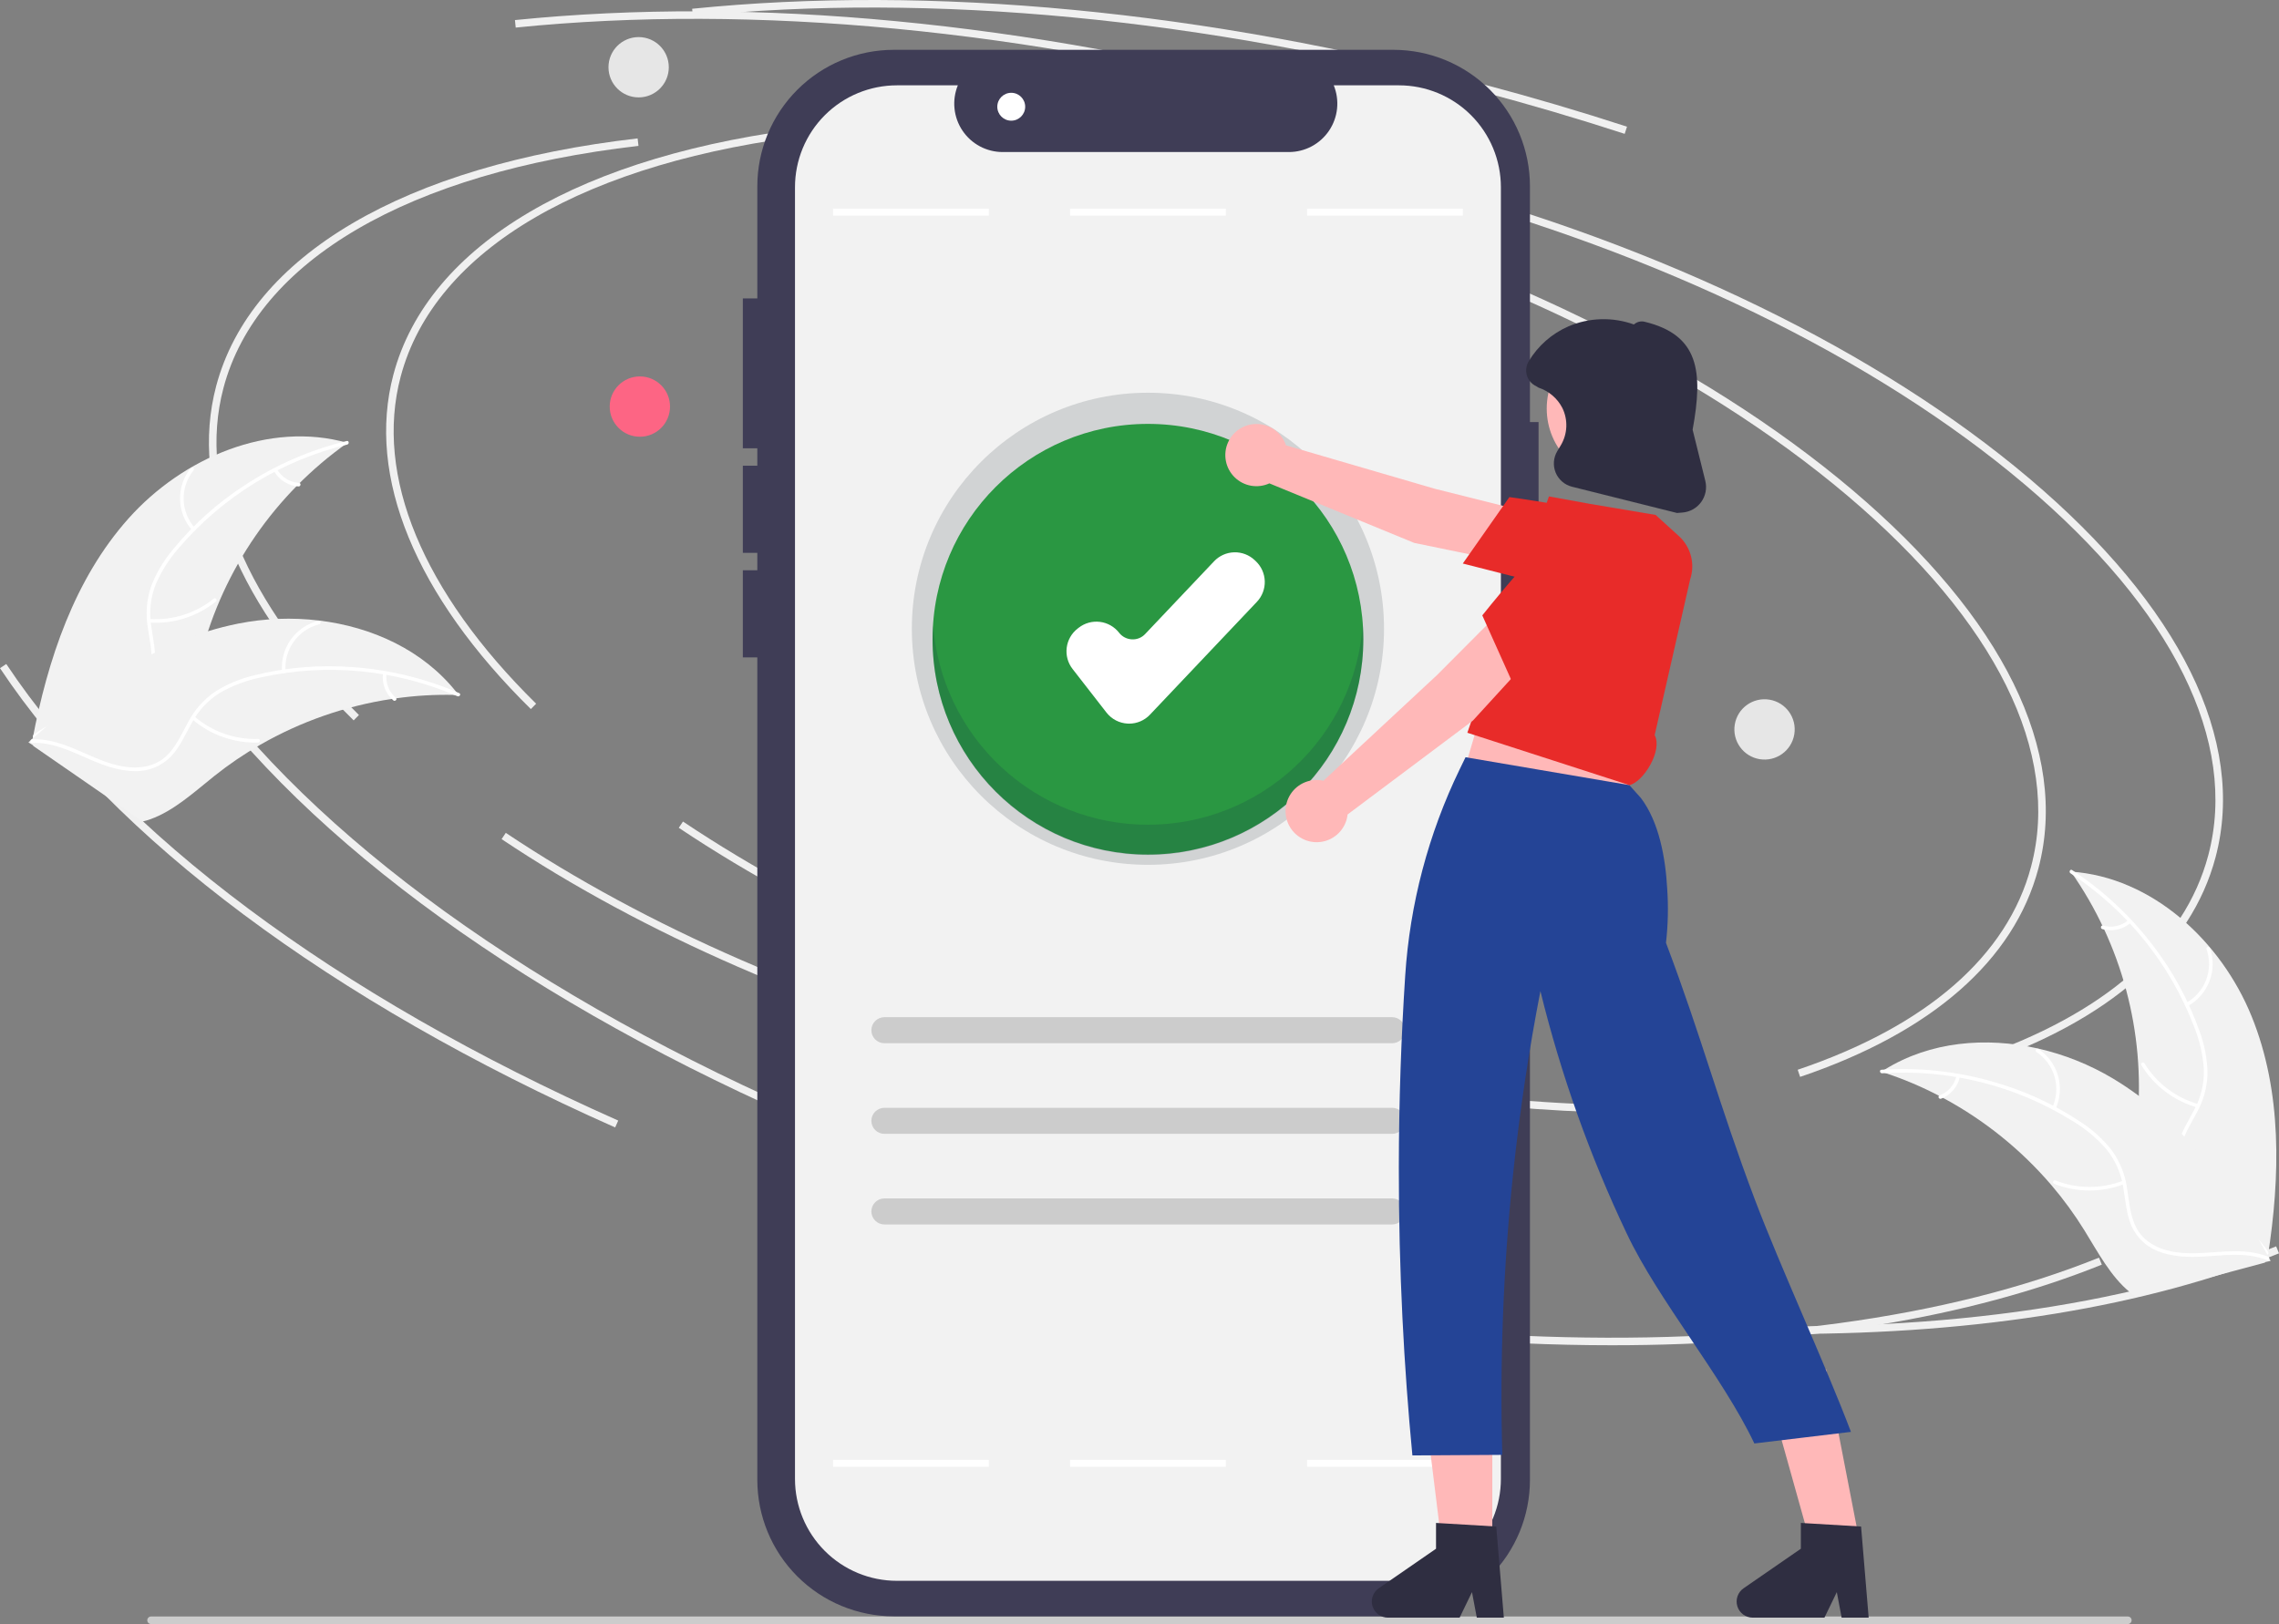 <svg width="390" height="278" viewBox="0 0 390 278" fill="none" xmlns="http://www.w3.org/2000/svg">
<rect x="0" y="0" width="390" height="278" fill="#808080" stroke="none"/>
<g clip-path="url(#clip0_125_13445)">
<path d="M25.849 278H364.132C364.303 278 364.468 277.932 364.589 277.811C364.71 277.689 364.778 277.525 364.778 277.353C364.778 277.182 364.71 277.018 364.589 276.896C364.468 276.775 364.303 276.707 364.132 276.707H25.849C25.678 276.707 25.513 276.775 25.392 276.896C25.271 277.018 25.203 277.182 25.203 277.353C25.203 277.525 25.271 277.689 25.392 277.811C25.513 277.932 25.678 278 25.849 278V278Z" fill="#CCCCCC"/>
<path d="M90.843 121.377C71.059 101.899 62.703 81.579 67.314 64.159C73.231 41.805 99.519 26.35 139.436 21.755L139.583 23.037C100.222 27.567 74.335 42.676 68.561 64.489C64.074 81.442 72.308 101.318 91.748 120.458L90.843 121.377Z" fill="#F0F0F0"/>
<path d="M281.725 190.518C257.034 190.518 230.202 186.849 203.55 179.792C170.592 171.066 140.372 157.894 116.159 141.701L116.876 140.629C140.973 156.744 171.058 169.855 203.88 178.544C233.541 186.398 263.424 190.037 290.288 189.077L290.335 190.366C287.498 190.468 284.628 190.519 281.725 190.518Z" fill="#F0F0F0"/>
<path d="M338.371 182.403L337.958 181.181C360.041 173.713 373.853 161.684 377.901 146.393C383.047 126.954 371.868 104.396 346.424 82.875C320.85 61.245 283.973 43.297 242.583 32.338L242.913 31.091C284.484 42.097 321.541 60.138 347.257 81.89C373.103 103.751 384.429 126.776 379.149 146.723C374.985 162.453 360.884 174.791 338.371 182.403Z" fill="#F0F0F0"/>
<path d="M135.594 191.058C87.077 169.537 49.69 141.617 30.322 112.44L31.397 111.726C50.631 140.701 87.821 168.456 136.117 189.878L135.594 191.058Z" fill="#F0F0F0"/>
<path d="M306.179 228.34C301.174 228.34 296.085 228.229 290.909 228.005L290.965 226.716C329.586 228.388 363.663 223.766 389.517 213.346L390 214.543C367.446 223.632 338.7 228.34 306.179 228.34Z" fill="#F0F0F0"/>
<path d="M278.028 22.912C270.009 20.301 261.761 17.87 253.512 15.686C206.046 3.118 159.386 -1.344 118.575 2.784L118.445 1.5C159.408 -2.642 206.228 1.831 253.842 14.438C262.114 16.628 270.386 19.067 278.428 21.685L278.028 22.912Z" fill="#F0F0F0"/>
<path d="M60.52 123.313C40.736 103.835 32.38 83.514 36.991 66.095C42.909 43.741 69.196 28.285 109.114 23.691L109.261 24.973C69.899 29.503 44.013 44.612 38.239 66.425C33.752 83.377 41.986 103.254 61.426 122.393L60.52 123.313Z" fill="#F0F0F0"/>
<path d="M251.403 192.454C226.711 192.454 199.88 188.784 173.228 181.728C140.269 173.001 110.05 159.83 85.837 143.637L86.554 142.565C110.651 158.679 140.736 171.79 173.558 180.48C203.219 188.334 233.102 191.973 259.966 191.012L260.013 192.302C257.176 192.404 254.306 192.454 251.403 192.454Z" fill="#F0F0F0"/>
<path d="M308.049 184.339L307.636 183.117C329.719 175.649 343.531 163.62 347.579 148.329C352.725 128.89 341.546 106.332 316.102 84.811C290.528 63.18 253.65 45.233 212.26 34.274L212.59 33.026C254.161 44.033 291.219 62.074 316.935 83.826C342.781 105.687 354.107 128.712 348.827 148.659C344.663 164.389 330.562 176.727 308.049 184.339Z" fill="#F0F0F0"/>
<path d="M105.272 192.993C56.755 171.473 19.368 143.553 0 114.375L1.075 113.661C20.309 142.637 57.499 170.392 105.795 191.814L105.272 192.993Z" fill="#F0F0F0"/>
<path d="M275.856 230.276C270.852 230.276 265.762 230.164 260.587 229.941L260.642 228.652C299.264 230.324 333.341 225.701 359.195 215.281L359.678 216.479C337.124 225.567 308.378 230.276 275.856 230.276Z" fill="#F0F0F0"/>
<path d="M247.706 24.848C239.687 22.237 231.438 19.805 223.19 17.621C175.724 5.054 129.064 0.592 88.252 4.72L88.123 3.436C129.086 -0.706 175.906 3.767 223.52 16.374C231.792 18.564 240.064 21.002 248.105 23.621L247.706 24.848Z" fill="#F0F0F0"/>
<path d="M21.993 88.749C31.265 78.352 46.056 72.015 59.46 75.808C47.094 84.56 38.223 97.404 34.414 112.068C32.966 117.729 31.945 124.176 27.238 127.637C24.309 129.79 20.428 130.305 16.826 129.814C13.224 129.324 9.818 127.923 6.458 126.534L5.554 126.613C8.153 112.926 12.72 99.146 21.993 88.749Z" fill="#F2F2F2"/>
<path d="M59.419 76.097C48.212 78.811 38.146 84.987 30.649 93.749C29.001 95.606 27.657 97.712 26.665 99.988C25.771 102.236 25.494 104.683 25.865 107.075C26.166 109.311 26.733 111.564 26.485 113.835C26.341 114.996 25.953 116.113 25.348 117.113C24.741 118.113 23.931 118.974 22.969 119.638C20.615 121.357 17.784 122.128 14.989 122.785C11.887 123.515 8.652 124.224 6.123 126.287C5.816 126.537 5.446 126.046 5.752 125.797C10.153 122.209 16.269 122.669 21.138 120.063C23.41 118.847 25.329 116.939 25.796 114.32C26.204 112.031 25.621 109.707 25.297 107.445C24.901 105.117 25.081 102.728 25.821 100.486C26.694 98.167 27.955 96.013 29.55 94.117C33.073 89.791 37.255 86.045 41.942 83.018C47.272 79.534 53.158 76.987 59.347 75.488C59.73 75.395 59.8 76.005 59.419 76.097H59.419Z" fill="white"/>
<path d="M32.897 90.785C31.598 89.328 30.859 87.456 30.812 85.504C30.766 83.552 31.415 81.647 32.643 80.13C32.893 79.823 33.38 80.197 33.13 80.504C31.984 81.915 31.38 83.689 31.427 85.507C31.474 87.324 32.169 89.065 33.386 90.415C33.651 90.709 33.159 91.078 32.897 90.785Z" fill="white"/>
<path d="M25.563 105.961C29.545 106.225 33.481 104.979 36.585 102.47C36.892 102.222 37.262 102.712 36.955 102.96C33.72 105.565 29.622 106.853 25.479 106.569C25.084 106.542 25.171 105.934 25.563 105.961Z" fill="white"/>
<path d="M47.409 80.336C47.794 81.005 48.34 81.568 48.996 81.974C49.652 82.379 50.399 82.616 51.169 82.662C51.564 82.684 51.477 83.292 51.085 83.27C50.234 83.215 49.409 82.953 48.683 82.506C47.957 82.059 47.352 81.442 46.919 80.707C46.873 80.641 46.853 80.56 46.864 80.48C46.876 80.4 46.917 80.327 46.979 80.276C47.044 80.228 47.126 80.207 47.207 80.218C47.287 80.229 47.36 80.272 47.409 80.336L47.409 80.336Z" fill="white"/>
<path d="M78.487 118.97C78.24 118.963 77.993 118.956 77.743 118.953C74.421 118.877 71.098 119.071 67.807 119.533C67.552 119.565 67.294 119.601 67.04 119.64C59.124 120.837 51.499 123.495 44.552 127.476C41.789 129.063 39.151 130.858 36.661 132.845C33.222 135.59 29.711 138.839 25.685 140.246C25.266 140.397 24.839 140.523 24.405 140.621L5.719 127.71C5.692 127.659 5.661 127.613 5.633 127.562L4.863 127.08C4.985 126.969 5.113 126.856 5.234 126.744C5.304 126.68 5.378 126.617 5.448 126.553C5.496 126.51 5.545 126.468 5.586 126.427C5.602 126.413 5.618 126.399 5.631 126.389C5.672 126.348 5.714 126.314 5.752 126.277C6.467 125.644 7.187 125.014 7.914 124.388C7.916 124.384 7.916 124.384 7.924 124.383C13.411 119.562 19.451 115.409 25.918 112.011C26.112 111.912 26.309 111.809 26.512 111.716C29.431 110.251 32.465 109.028 35.583 108.057C37.293 107.532 39.028 107.093 40.781 106.742C45.314 105.845 49.96 105.667 54.548 106.214C63.695 107.306 72.39 111.312 78.059 118.423C78.204 118.605 78.345 118.784 78.487 118.97Z" fill="#F2F2F2"/>
<path d="M78.281 119.178C67.7 114.597 55.944 113.467 44.684 115.948C42.25 116.439 39.909 117.311 37.747 118.531C35.679 119.788 33.985 121.575 32.842 123.708C31.736 125.675 30.832 127.815 29.267 129.479C28.453 130.319 27.471 130.977 26.386 131.411C25.3 131.845 24.134 132.044 22.966 131.995C20.052 131.951 17.327 130.861 14.7 129.703C11.783 128.418 8.774 127.036 5.513 127.16C5.118 127.175 5.118 126.561 5.512 126.546C11.186 126.331 15.792 130.381 21.248 131.232C23.795 131.629 26.476 131.261 28.425 129.451C30.129 127.869 31.063 125.663 32.165 123.661C33.25 121.564 34.832 119.765 36.773 118.421C38.866 117.094 41.169 116.134 43.585 115.58C49.002 114.248 54.596 113.775 60.16 114.181C66.513 114.608 72.747 116.118 78.59 118.648C78.952 118.804 78.64 119.334 78.281 119.178H78.281Z" fill="white"/>
<path d="M48.263 114.936C48.103 112.99 48.64 111.05 49.778 109.464C50.916 107.877 52.581 106.747 54.475 106.275C54.859 106.181 55.023 106.773 54.639 106.867C52.874 107.303 51.323 108.356 50.267 109.836C49.21 111.315 48.717 113.124 48.877 114.935C48.911 115.329 48.297 115.327 48.263 114.936Z" fill="white"/>
<path d="M33.271 122.637C36.292 125.246 40.184 126.62 44.173 126.487C44.568 126.473 44.568 127.087 44.173 127.101C40.023 127.232 35.975 125.793 32.838 123.071C32.539 122.812 32.974 122.379 33.271 122.637V122.637Z" fill="white"/>
<path d="M66.141 115.331C66.046 116.097 66.142 116.875 66.422 117.594C66.702 118.313 67.156 118.952 67.743 119.452C68.045 119.708 67.609 120.141 67.309 119.887C66.663 119.331 66.162 118.625 65.852 117.831C65.541 117.037 65.43 116.179 65.527 115.332C65.529 115.251 65.562 115.175 65.619 115.118C65.676 115.061 65.753 115.027 65.833 115.025C65.915 115.025 65.993 115.057 66.05 115.115C66.108 115.172 66.14 115.25 66.141 115.331H66.141Z" fill="white"/>
<path d="M385.317 173.981C380.078 161.071 368.277 150.132 354.378 149.199C363.083 161.598 367.122 176.677 365.781 191.768C365.243 197.586 364.038 204.001 367.308 208.843C369.343 211.856 372.825 213.645 376.382 214.394C379.94 215.143 383.618 214.968 387.249 214.79L388.074 215.168C390.226 201.403 390.555 186.89 385.317 173.981Z" fill="#F2F2F2"/>
<path d="M354.319 149.485C363.962 155.808 371.367 165.008 375.484 175.78C376.411 178.083 376.97 180.518 377.139 182.995C377.226 185.414 376.664 187.811 375.511 189.939C374.476 191.944 373.184 193.876 372.655 196.098C372.4 197.239 372.39 198.421 372.625 199.567C372.86 200.713 373.334 201.796 374.016 202.745C375.655 205.155 378.063 206.833 380.474 208.391C383.151 210.122 385.959 211.877 387.648 214.669C387.853 215.008 388.366 214.67 388.162 214.333C385.223 209.474 379.308 207.852 375.598 203.761C373.867 201.852 372.701 199.409 373.141 196.786C373.526 194.492 374.856 192.5 375.922 190.478C377.077 188.419 377.71 186.109 377.767 183.749C377.724 181.271 377.26 178.818 376.395 176.496C374.53 171.237 371.851 166.304 368.454 161.878C364.605 156.805 359.917 152.427 354.592 148.935C354.263 148.719 353.992 149.27 354.319 149.485V149.485Z" fill="white"/>
<path d="M374.363 172.234C376.076 171.298 377.401 169.783 378.1 167.96C378.8 166.137 378.829 164.125 378.182 162.283C378.05 161.911 377.466 162.098 377.598 162.471C378.203 164.186 378.176 166.06 377.521 167.756C376.866 169.452 375.626 170.858 374.026 171.72C373.678 171.908 374.017 172.42 374.363 172.234Z" fill="white"/>
<path d="M376.17 188.991C372.33 187.902 369.042 185.405 366.962 181.999C366.756 181.662 366.243 181.999 366.449 182.336C368.62 185.876 372.047 188.468 376.045 189.592C376.426 189.699 376.549 189.098 376.17 188.991V188.991Z" fill="white"/>
<path d="M364.206 157.514C363.618 158.014 362.916 158.361 362.161 158.523C361.407 158.684 360.624 158.656 359.883 158.44C359.503 158.329 359.381 158.931 359.758 159.042C360.578 159.276 361.442 159.306 362.276 159.129C363.11 158.953 363.888 158.574 364.542 158.027C364.608 157.981 364.654 157.911 364.671 157.832C364.687 157.753 364.673 157.671 364.631 157.602C364.586 157.534 364.516 157.487 364.436 157.471C364.357 157.454 364.274 157.47 364.206 157.514H364.206Z" fill="white"/>
<path d="M321.952 183.454C322.187 183.531 322.422 183.607 322.659 183.688C325.813 184.733 328.878 186.033 331.822 187.574C332.051 187.69 332.282 187.81 332.508 187.932C339.561 191.721 345.85 196.787 351.054 202.872C353.123 205.295 355.004 207.872 356.682 210.581C358.999 214.322 361.213 218.562 364.533 221.241C364.876 221.524 365.236 221.786 365.612 222.024L387.549 216.145C387.593 216.107 387.637 216.073 387.681 216.035L388.567 215.84C388.491 215.694 388.408 215.545 388.331 215.399C388.287 215.314 388.238 215.231 388.194 215.146C388.163 215.09 388.131 215.034 388.107 214.982C388.096 214.963 388.086 214.944 388.077 214.931C388.052 214.878 388.024 214.832 388 214.785C387.54 213.948 387.073 213.113 386.599 212.279C386.598 212.274 386.598 212.274 386.592 212.271C383.043 205.885 378.75 199.944 373.802 194.57C373.652 194.412 373.501 194.248 373.341 194.093C371.084 191.732 368.638 189.56 366.027 187.598C364.594 186.528 363.108 185.531 361.574 184.612C357.606 182.243 353.29 180.514 348.785 179.487C339.804 177.441 330.268 178.291 322.539 183.082C322.341 183.205 322.148 183.326 321.952 183.454Z" fill="#F2F2F2"/>
<path d="M322.076 183.719C333.582 182.961 345.034 185.849 354.805 191.97C356.932 193.251 358.844 194.859 360.47 196.735C361.995 198.614 362.99 200.866 363.35 203.259C363.731 205.484 363.862 207.803 364.777 209.896C365.261 210.961 365.965 211.911 366.842 212.684C367.719 213.458 368.75 214.037 369.866 214.384C372.626 215.322 375.558 215.211 378.421 215.004C381.601 214.774 384.899 214.484 387.929 215.697C388.296 215.844 388.503 215.265 388.136 215.119C382.865 213.009 377.165 215.275 371.74 214.243C369.209 213.761 366.807 212.513 365.58 210.153C364.507 208.09 364.369 205.698 364.003 203.443C363.686 201.103 362.8 198.877 361.425 196.958C359.899 195.005 358.052 193.327 355.964 191.994C351.309 188.917 346.2 186.592 340.823 185.103C334.696 183.37 328.317 182.698 321.963 183.116C321.57 183.142 321.686 183.745 322.076 183.719V183.719Z" fill="white"/>
<path d="M351.774 189.814C352.579 188.035 352.725 186.028 352.186 184.151C351.648 182.274 350.459 180.65 348.834 179.569C348.504 179.351 348.151 179.853 348.481 180.071C349.996 181.075 351.103 182.588 351.601 184.337C352.099 186.086 351.955 187.955 351.196 189.607C351.032 189.966 351.611 190.171 351.774 189.814L351.774 189.814Z" fill="white"/>
<path d="M363.305 202.106C359.584 203.548 355.456 203.534 351.744 202.067C351.376 201.922 351.17 202.5 351.537 202.645C355.402 204.165 359.698 204.17 363.567 202.661C363.936 202.517 363.672 201.963 363.305 202.106V202.106Z" fill="white"/>
<path d="M334.804 184.177C334.636 184.93 334.283 185.63 333.778 186.213C333.273 186.797 332.631 187.246 331.91 187.52C331.54 187.659 331.804 188.213 332.172 188.075C332.968 187.768 333.676 187.272 334.236 186.628C334.795 185.985 335.189 185.215 335.382 184.384C335.406 184.307 335.401 184.224 335.366 184.151C335.332 184.078 335.271 184.021 335.196 183.992C335.119 183.965 335.035 183.969 334.962 184.004C334.888 184.038 334.831 184.101 334.804 184.177V184.177Z" fill="white"/>
<path d="M109.498 74.76C112.349 74.76 114.659 72.449 114.659 69.598C114.659 66.747 112.349 64.436 109.498 64.436C106.648 64.436 104.337 66.747 104.337 69.598C104.337 72.449 106.648 74.76 109.498 74.76Z" fill="#FD6584"/>
<path d="M307.056 125.686C307.513 122.872 305.602 120.221 302.789 119.764C299.975 119.308 297.324 121.219 296.867 124.033C296.411 126.847 298.321 129.498 301.135 129.955C303.949 130.411 306.6 128.5 307.056 125.686Z" fill="#E6E6E6"/>
<path d="M109.289 16.671C112.139 16.671 114.45 14.36 114.45 11.51C114.45 8.659 112.139 6.348 109.289 6.348C106.438 6.348 104.127 8.659 104.127 11.51C104.127 14.36 106.438 16.671 109.289 16.671Z" fill="#E6E6E6"/>
<path d="M263.29 72.251H261.817V31.889C261.817 25.694 259.356 19.752 254.975 15.371C250.595 10.99 244.654 8.529 238.459 8.529H152.956C149.889 8.529 146.852 9.133 144.018 10.307C141.184 11.481 138.609 13.201 136.44 15.371C134.271 17.54 132.551 20.115 131.377 22.949C130.203 25.784 129.599 28.821 129.599 31.889V31.889V253.317C129.599 259.512 132.06 265.454 136.44 269.835C140.82 274.216 146.762 276.677 152.956 276.677H238.459C244.654 276.677 250.595 274.216 254.975 269.835C259.356 265.454 261.817 259.513 261.817 253.317V100.981H263.29V72.251Z" fill="#3F3D56"/>
<path d="M256.844 32.051V253.155C256.844 255.445 256.393 257.713 255.517 259.829C254.641 261.946 253.356 263.869 251.737 265.488C250.118 267.108 248.196 268.393 246.08 269.27C243.964 270.147 241.696 270.598 239.406 270.599H153.486C148.86 270.599 144.424 268.761 141.153 265.49C137.882 262.219 136.044 257.783 136.044 253.157V32.051C136.044 29.76 136.495 27.492 137.371 25.376C138.248 23.259 139.532 21.337 141.152 19.717C142.771 18.097 144.694 16.812 146.81 15.935C148.926 15.059 151.194 14.607 153.484 14.607H163.913C163.399 15.865 163.203 17.231 163.342 18.583C163.48 19.935 163.949 21.232 164.707 22.36C165.465 23.488 166.489 24.413 167.688 25.052C168.887 25.691 170.225 26.026 171.584 26.026H220.57C221.928 26.025 223.266 25.69 224.465 25.05C225.663 24.411 226.687 23.486 227.444 22.359C228.202 21.231 228.671 19.934 228.81 18.582C228.949 17.231 228.753 15.866 228.241 14.607H239.402C241.692 14.607 243.96 15.058 246.076 15.934C248.192 16.811 250.115 18.096 251.735 19.715C253.354 21.335 254.639 23.258 255.516 25.374C256.392 27.49 256.843 29.759 256.844 32.049V32.049L256.844 32.051Z" fill="#F2F2F2"/>
<path d="M169.207 35.713H142.554V36.906H169.207V35.713Z" fill="white"/>
<path d="M209.77 35.713H183.117V36.906H209.77V35.713Z" fill="white"/>
<path d="M238.228 178.578H151.345C151.052 178.578 150.762 178.52 150.492 178.408C150.221 178.296 149.976 178.132 149.769 177.925C149.562 177.718 149.397 177.472 149.285 177.202C149.173 176.931 149.116 176.641 149.116 176.349C149.116 176.056 149.173 175.766 149.285 175.495C149.397 175.225 149.562 174.979 149.769 174.772C149.976 174.565 150.221 174.401 150.492 174.289C150.762 174.177 151.052 174.119 151.345 174.119H238.228C238.521 174.119 238.81 174.177 239.081 174.289C239.351 174.401 239.597 174.565 239.804 174.772C240.011 174.979 240.175 175.225 240.287 175.495C240.399 175.766 240.457 176.056 240.457 176.349C240.457 176.641 240.399 176.931 240.287 177.202C240.175 177.472 240.011 177.718 239.804 177.925C239.597 178.132 239.351 178.296 239.081 178.408C238.81 178.52 238.521 178.578 238.228 178.578V178.578Z" fill="#CCCCCC"/>
<path d="M238.228 194.089H151.345C150.754 194.089 150.187 193.854 149.769 193.436C149.351 193.018 149.116 192.451 149.116 191.86C149.116 191.268 149.351 190.701 149.769 190.283C150.187 189.865 150.754 189.63 151.345 189.63H238.228C238.819 189.63 239.386 189.865 239.804 190.283C240.222 190.701 240.457 191.268 240.457 191.86C240.457 192.451 240.222 193.018 239.804 193.436C239.386 193.854 238.819 194.089 238.228 194.089V194.089Z" fill="#CCCCCC"/>
<path d="M238.228 209.6H151.345C150.754 209.6 150.187 209.365 149.769 208.947C149.351 208.529 149.116 207.962 149.116 207.371C149.116 206.779 149.351 206.212 149.769 205.794C150.187 205.376 150.754 205.141 151.345 205.141H238.228C238.819 205.141 239.386 205.376 239.804 205.794C240.222 206.212 240.457 206.779 240.457 207.371C240.457 207.962 240.222 208.529 239.804 208.947C239.386 209.365 238.819 209.6 238.228 209.6V209.6Z" fill="#CCCCCC"/>
<path d="M250.333 35.713H223.68V36.906H250.333V35.713Z" fill="white"/>
<path d="M169.207 249.885H142.554V251.078H169.207V249.885Z" fill="white"/>
<path d="M209.77 249.885H183.117V251.078H209.77V249.885Z" fill="white"/>
<path d="M250.333 249.885H223.68V251.078H250.333V249.885Z" fill="white"/>
<path d="M196.444 148.037C218.757 148.037 236.845 129.947 236.845 107.631C236.845 85.316 218.757 67.226 196.444 67.226C174.131 67.226 156.042 85.316 156.042 107.631C156.042 129.947 174.131 148.037 196.444 148.037Z" fill="#D1D3D4"/>
<path d="M196.444 146.284C216.8 146.284 233.302 129.78 233.302 109.422C233.302 89.064 216.8 72.56 196.444 72.56C176.088 72.56 159.586 89.064 159.586 109.422C159.586 129.78 176.088 146.284 196.444 146.284Z" fill="#2A9742"/>
<path d="M193.226 123.87C193.147 123.87 193.066 123.868 192.985 123.864C192.279 123.829 191.587 123.643 190.959 123.316C190.331 122.99 189.782 122.531 189.347 121.973L183.538 114.504C182.739 113.475 182.381 112.171 182.543 110.878C182.704 109.585 183.372 108.409 184.399 107.608L184.607 107.446C185.637 106.647 186.941 106.289 188.233 106.451C189.526 106.612 190.702 107.279 191.504 108.306C191.765 108.642 192.095 108.917 192.472 109.113C192.849 109.309 193.264 109.421 193.688 109.442C194.113 109.467 194.538 109.398 194.933 109.239C195.328 109.081 195.684 108.837 195.973 108.525L207.768 96.073C208.665 95.129 209.9 94.578 211.202 94.543C212.504 94.508 213.767 94.99 214.714 95.885L214.906 96.066C215.851 96.963 216.401 98.198 216.437 99.501C216.472 100.803 215.989 102.067 215.094 103.014L196.791 122.335C196.333 122.82 195.78 123.206 195.167 123.47C194.554 123.734 193.894 123.87 193.226 123.87V123.87Z" fill="white"/>
<path d="M131.892 51.083H127.12V76.736H131.892V51.083Z" fill="#3F3D56"/>
<path d="M131.892 79.719H127.12V94.633H131.892V79.719Z" fill="#3F3D56"/>
<path d="M131.892 97.616H127.12V112.531H131.892V97.616Z" fill="#3F3D56"/>
<path d="M173.051 20.658C174.369 20.658 175.437 19.589 175.437 18.271C175.437 16.953 174.369 15.885 173.051 15.885C171.733 15.885 170.665 16.953 170.665 18.271C170.665 19.589 171.733 20.658 173.051 20.658Z" fill="white"/>
<path opacity="0.16" d="M196.444 141.177C187.119 141.176 178.141 137.64 171.32 131.281C164.499 124.922 160.342 116.213 159.687 106.91C159.627 107.768 159.586 108.632 159.586 109.505C159.586 119.281 163.469 128.657 170.381 135.57C177.294 142.483 186.669 146.367 196.444 146.367C206.219 146.367 215.594 142.483 222.506 135.57C229.419 128.657 233.302 119.281 233.302 109.505C233.302 108.632 233.261 107.768 233.201 106.91C232.546 116.213 228.389 124.922 221.568 131.281C214.747 137.64 205.769 141.176 196.444 141.177V141.177Z" fill="#151D48"/>
<path d="M248.407 139.167L277.636 140.36L281.215 120.673L256.161 112.918L248.407 139.167Z" fill="#FFB8B8"/>
<path d="M259.455 96.527L259.738 87.226L245.572 83.674L220.067 76.232C219.73 75.208 219.089 74.311 218.23 73.659C217.372 73.007 216.335 72.63 215.258 72.58C214.181 72.53 213.115 72.808 212.199 73.377C211.283 73.947 210.562 74.781 210.131 75.769C209.699 76.757 209.578 77.853 209.783 78.912C209.988 79.97 210.509 80.942 211.278 81.697C212.047 82.453 213.028 82.958 214.09 83.144C215.151 83.331 216.245 83.19 217.225 82.742L242.02 92.935L259.455 96.527Z" fill="#FFB8B8"/>
<path d="M250.326 96.462L258.295 85.094L258.494 85.121C258.619 85.137 271.116 86.809 279.309 89.249C280.23 89.493 281.086 89.935 281.819 90.544C282.551 91.153 283.142 91.915 283.55 92.776C284.135 93.979 284.357 95.326 284.187 96.654C284.018 97.981 283.464 99.23 282.595 100.247C281.71 101.346 280.527 102.167 279.188 102.612C277.849 103.057 276.41 103.107 275.043 102.756L250.326 96.462Z" fill="#E82B29"/>
<path d="M255.374 268.798L247.268 268.797L243.412 237.528L255.375 237.528L255.374 268.798Z" fill="#FFB8B8"/>
<path d="M318.491 265.288L310.476 266.5L301.989 236.158L312.496 234.37L318.491 265.288Z" fill="#FFB8B8"/>
<path d="M278.829 134.394L250.793 129.621L249.796 131.677C244.43 142.752 241.262 154.762 240.467 167.042C239.79 177.409 239.391 188.359 239.378 199.836C239.358 217.62 240.265 234.121 241.7 249.136L257.087 249.04C256.642 233.098 257.248 217.145 258.899 201.283C260.076 189.972 261.714 179.406 263.607 169.657C267.12 183.969 272.077 197.888 278.403 211.198C283.781 222.57 294.841 235.716 300.218 247.089C305.728 246.428 311.238 245.766 316.748 245.105C312.406 233.621 304.659 216.85 300.317 205.366C294.109 188.945 291.304 177.811 285.096 161.391C285.45 158.304 285.519 155.191 285.302 152.092C285.013 146.926 283.939 140.727 280.798 136.594L278.829 134.394Z" fill="#244496"/>
<path d="M283.161 125.835C284.561 128.452 281.235 133.875 278.829 134.394L251.104 125.431L265.064 84.975L272.088 86.251L283.321 88.144L287.305 91.766C288.309 92.679 289.025 93.864 289.368 95.177C289.711 96.49 289.666 97.874 289.237 99.161L283.161 125.835Z" fill="#E82B29"/>
<path d="M264.075 110.2L256.232 105.194L245.927 115.544L226.476 133.643C225.423 133.408 224.325 133.499 223.325 133.903C222.325 134.306 221.471 135.004 220.877 135.903C220.282 136.803 219.974 137.862 219.995 138.94C220.015 140.018 220.362 141.064 220.989 141.941C221.617 142.817 222.496 143.483 223.51 143.849C224.525 144.215 225.626 144.265 226.669 143.991C227.712 143.717 228.647 143.134 229.351 142.317C230.055 141.5 230.494 140.489 230.611 139.417L252.063 123.337L264.075 110.2Z" fill="#FFB8B8"/>
<path d="M259.345 118.008L253.663 105.341L253.787 105.184C253.865 105.085 261.701 95.206 267.992 89.417C268.673 88.751 269.491 88.242 270.389 87.925C271.287 87.607 272.244 87.49 273.192 87.58C274.525 87.694 275.796 88.194 276.849 89.019C277.901 89.844 278.691 90.959 279.119 92.227C279.61 93.549 279.71 94.986 279.407 96.364C279.103 97.742 278.409 99.004 277.408 99.998L259.345 118.008Z" fill="#E82B29"/>
<path d="M277.018 82.271C283.828 82.271 289.348 76.75 289.348 69.939C289.348 63.129 283.828 57.608 277.018 57.608C270.208 57.608 264.688 63.129 264.688 69.939C264.688 76.75 270.208 82.271 277.018 82.271Z" fill="#FFB8B8"/>
<path d="M286.976 87.809L286.929 87.797L269.01 83.315C268.389 83.159 267.813 82.861 267.329 82.442C266.844 82.025 266.464 81.499 266.219 80.907C265.974 80.316 265.872 79.675 265.919 79.037C265.966 78.398 266.163 77.78 266.492 77.231L267.084 76.246C267.662 75.285 267.99 74.194 268.038 73.073C268.086 71.951 267.853 70.836 267.359 69.829C266.51 68.183 265.05 66.936 263.292 66.355L263.233 66.326L262.857 66.092C262.487 65.917 262.158 65.667 261.89 65.358C261.622 65.049 261.422 64.687 261.302 64.296C261.178 63.89 261.14 63.464 261.192 63.043C261.243 62.622 261.381 62.216 261.599 61.853C263.181 59.206 265.548 57.119 268.372 55.881C271.939 54.346 275.956 54.225 279.609 55.544C279.852 55.32 280.148 55.16 280.468 55.079C280.788 54.998 281.124 54.997 281.444 55.077C290.724 57.325 291.488 63.554 289.654 73.554L291.824 82.307C291.978 82.925 291.995 83.569 291.874 84.194C291.753 84.819 291.498 85.411 291.126 85.927C290.754 86.444 290.273 86.873 289.718 87.185C289.164 87.497 288.547 87.685 287.913 87.735L286.976 87.809ZM279.51 55.642L279.509 55.643L279.51 55.642ZM279.734 55.587L279.735 55.588L279.734 55.587Z" fill="#2F2E41"/>
<path d="M257.349 276.904H252.723L251.897 272.536L249.782 276.904H237.512C236.924 276.904 236.351 276.716 235.878 276.368C235.404 276.019 235.054 275.528 234.879 274.966C234.704 274.405 234.713 273.802 234.905 273.246C235.096 272.69 235.461 272.21 235.945 271.876L245.744 265.108V260.691L256.05 261.307L257.349 276.904Z" fill="#2F2E41"/>
<path d="M319.781 276.904H315.155L314.329 272.536L312.214 276.904H299.944C299.356 276.904 298.783 276.716 298.309 276.368C297.835 276.019 297.486 275.528 297.311 274.966C297.135 274.405 297.145 273.802 297.336 273.246C297.528 272.69 297.893 272.21 298.377 271.876L308.175 265.108V260.691L318.482 261.307L319.781 276.904Z" fill="#2F2E41"/>
</g>
<defs>
<clipPath id="clip0_125_13445">
<rect width="390" height="278" fill="white"/>
</clipPath>
</defs>
</svg>
